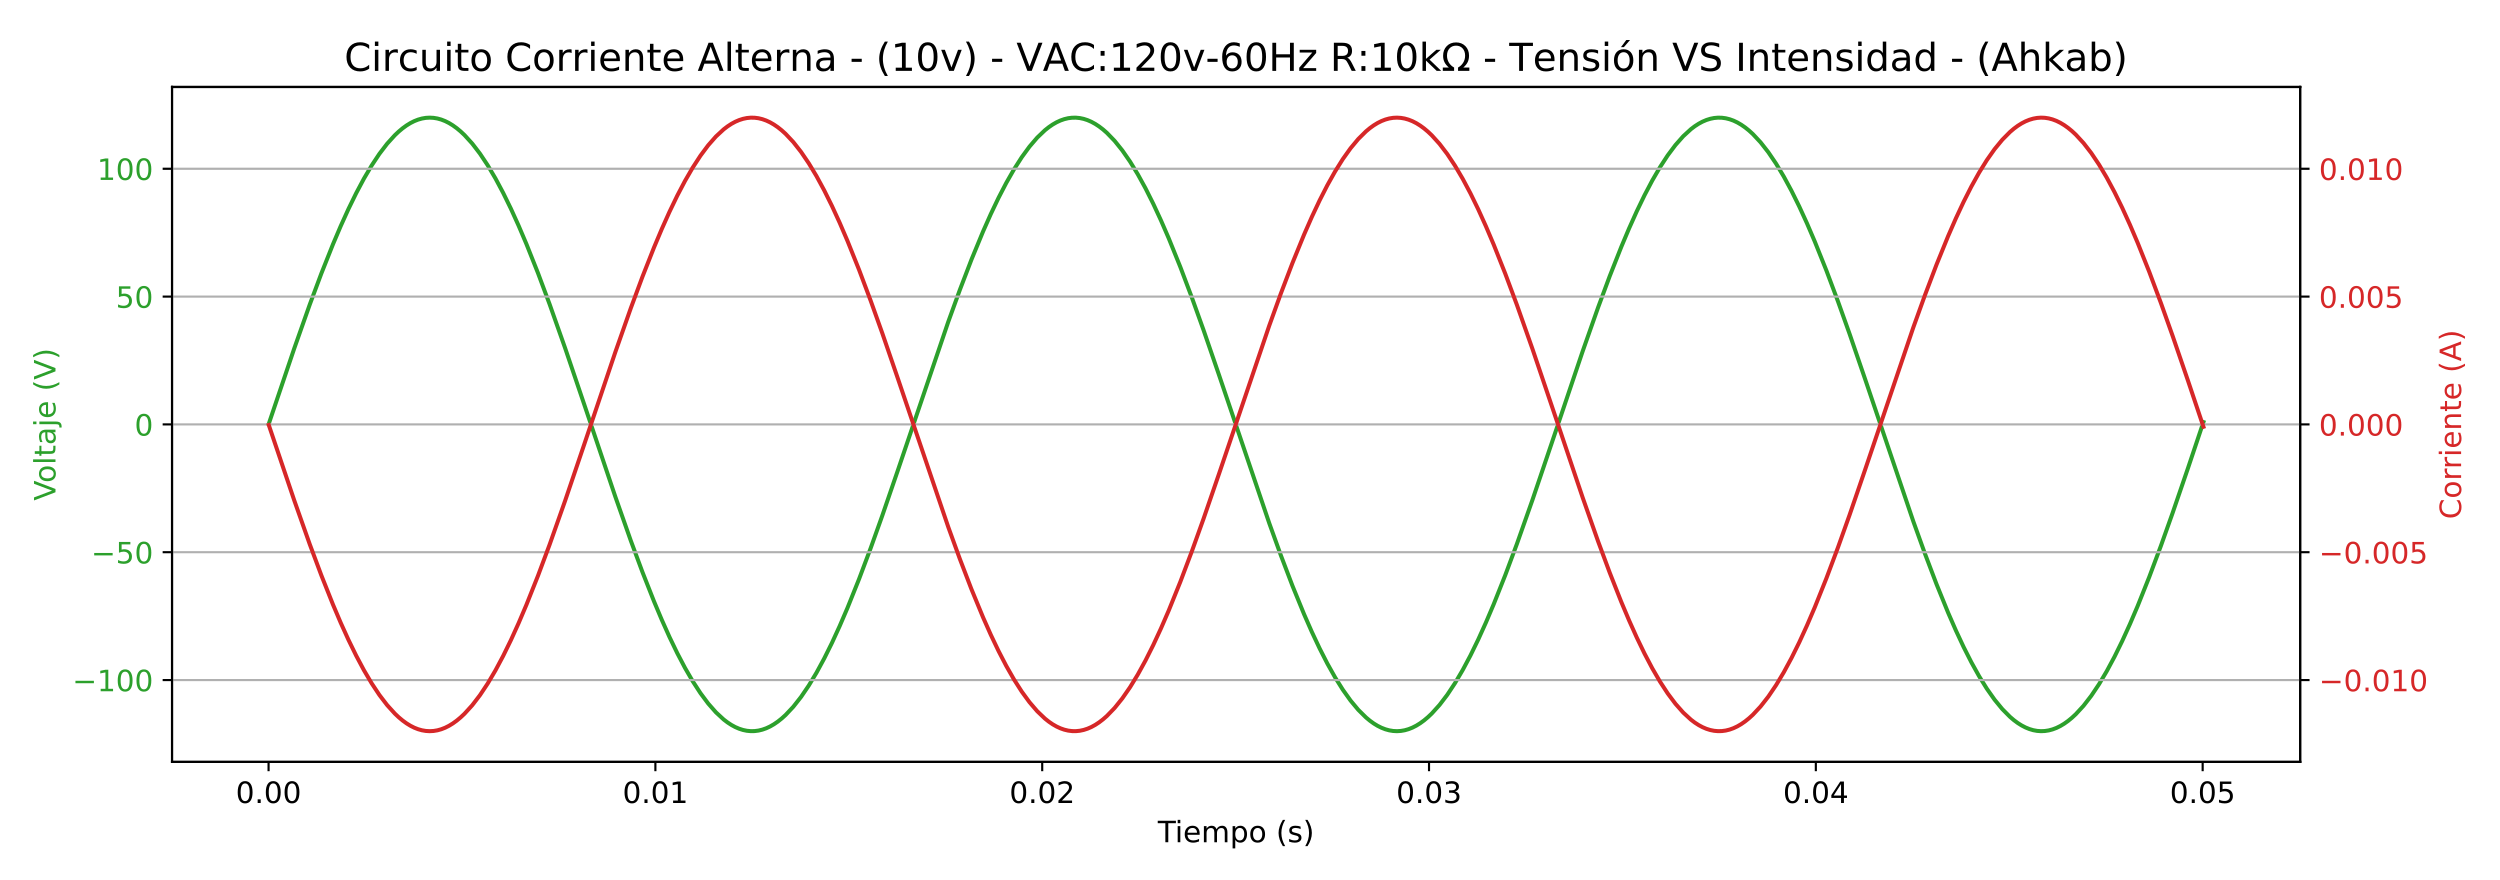 <?xml version="1.0" encoding="utf-8" standalone="no"?>
<!DOCTYPE svg PUBLIC "-//W3C//DTD SVG 1.1//EN"
  "http://www.w3.org/Graphics/SVG/1.1/DTD/svg11.dtd">
<!-- Created with matplotlib (https://matplotlib.org/) -->
<svg height="328.32pt" version="1.1" viewBox="0 0 933.12 328.32" width="933.12pt" xmlns="http://www.w3.org/2000/svg" xmlns:xlink="http://www.w3.org/1999/xlink">
 <defs>
  <style type="text/css">*{stroke-linecap:butt;stroke-linejoin:round;}</style>
 </defs>
 <g id="figure_1">
  <g id="patch_1">
   <path d="M 0 328.32 
L 933.12 328.32 
L 933.12 0 
L 0 0 
z
" style="fill:none;"/>
  </g>
  <g id="axes_1">
   <g id="patch_2">
    <path d="M 64.21 284.36 
L 858.535 284.36 
L 858.535 32.46 
L 64.21 32.46 
z
" style="fill:none;"/>
   </g>
   <g id="matplotlib.axis_1">
    <g id="xtick_1">
     <g id="line2d_1">
      <defs>
       <path d="M 0 0 
L 0 3.5 
" id="m07d06b7b00" style="stroke:#000000;stroke-width:0.8;"/>
      </defs>
      <g>
       <use style="stroke:#000000;stroke-width:0.8;" x="100.243" xlink:href="#m07d06b7b00" y="284.36"/>
      </g>
     </g>
     <g id="text_1">
      <!-- 0.00 -->
      <g transform="translate(87.997 299.718)scale(0.11 -0.11)">
       <defs>
        <path d="M 31.781 66.406 
Q 24.172 66.406 20.328 58.906 
Q 16.5 51.422 16.5 36.375 
Q 16.5 21.391 20.328 13.891 
Q 24.172 6.391 31.781 6.391 
Q 39.453 6.391 43.281 13.891 
Q 47.125 21.391 47.125 36.375 
Q 47.125 51.422 43.281 58.906 
Q 39.453 66.406 31.781 66.406 
z
M 31.781 74.219 
Q 44.047 74.219 50.516 64.516 
Q 56.984 54.828 56.984 36.375 
Q 56.984 17.969 50.516 8.266 
Q 44.047 -1.422 31.781 -1.422 
Q 19.531 -1.422 13.062 8.266 
Q 6.594 17.969 6.594 36.375 
Q 6.594 54.828 13.062 64.516 
Q 19.531 74.219 31.781 74.219 
z
" id="DejaVuSans-48"/>
        <path d="M 10.688 12.406 
L 21 12.406 
L 21 0 
L 10.688 0 
z
" id="DejaVuSans-46"/>
       </defs>
       <use xlink:href="#DejaVuSans-48"/>
       <use x="63.623" xlink:href="#DejaVuSans-46"/>
       <use x="95.41" xlink:href="#DejaVuSans-48"/>
       <use x="159.033" xlink:href="#DejaVuSans-48"/>
      </g>
     </g>
    </g>
    <g id="xtick_2">
     <g id="line2d_2">
      <g>
       <use style="stroke:#000000;stroke-width:0.8;" x="244.622" xlink:href="#m07d06b7b00" y="284.36"/>
      </g>
     </g>
     <g id="text_2">
      <!-- 0.01 -->
      <g transform="translate(232.376 299.718)scale(0.11 -0.11)">
       <defs>
        <path d="M 12.406 8.297 
L 28.516 8.297 
L 28.516 63.922 
L 10.984 60.406 
L 10.984 69.391 
L 28.422 72.906 
L 38.281 72.906 
L 38.281 8.297 
L 54.391 8.297 
L 54.391 0 
L 12.406 0 
z
" id="DejaVuSans-49"/>
       </defs>
       <use xlink:href="#DejaVuSans-48"/>
       <use x="63.623" xlink:href="#DejaVuSans-46"/>
       <use x="95.41" xlink:href="#DejaVuSans-48"/>
       <use x="159.033" xlink:href="#DejaVuSans-49"/>
      </g>
     </g>
    </g>
    <g id="xtick_3">
     <g id="line2d_3">
      <g>
       <use style="stroke:#000000;stroke-width:0.8;" x="389.001" xlink:href="#m07d06b7b00" y="284.36"/>
      </g>
     </g>
     <g id="text_3">
      <!-- 0.02 -->
      <g transform="translate(376.755 299.718)scale(0.11 -0.11)">
       <defs>
        <path d="M 19.188 8.297 
L 53.609 8.297 
L 53.609 0 
L 7.328 0 
L 7.328 8.297 
Q 12.938 14.109 22.625 23.891 
Q 32.328 33.688 34.812 36.531 
Q 39.547 41.844 41.422 45.531 
Q 43.312 49.219 43.312 52.781 
Q 43.312 58.594 39.234 62.25 
Q 35.156 65.922 28.609 65.922 
Q 23.969 65.922 18.812 64.312 
Q 13.672 62.703 7.812 59.422 
L 7.812 69.391 
Q 13.766 71.781 18.938 73 
Q 24.125 74.219 28.422 74.219 
Q 39.75 74.219 46.484 68.547 
Q 53.219 62.891 53.219 53.422 
Q 53.219 48.922 51.531 44.891 
Q 49.859 40.875 45.406 35.406 
Q 44.188 33.984 37.641 27.219 
Q 31.109 20.453 19.188 8.297 
z
" id="DejaVuSans-50"/>
       </defs>
       <use xlink:href="#DejaVuSans-48"/>
       <use x="63.623" xlink:href="#DejaVuSans-46"/>
       <use x="95.41" xlink:href="#DejaVuSans-48"/>
       <use x="159.033" xlink:href="#DejaVuSans-50"/>
      </g>
     </g>
    </g>
    <g id="xtick_4">
     <g id="line2d_4">
      <g>
       <use style="stroke:#000000;stroke-width:0.8;" x="533.38" xlink:href="#m07d06b7b00" y="284.36"/>
      </g>
     </g>
     <g id="text_4">
      <!-- 0.03 -->
      <g transform="translate(521.134 299.718)scale(0.11 -0.11)">
       <defs>
        <path d="M 40.578 39.312 
Q 47.656 37.797 51.625 33 
Q 55.609 28.219 55.609 21.188 
Q 55.609 10.406 48.188 4.484 
Q 40.766 -1.422 27.094 -1.422 
Q 22.516 -1.422 17.656 -0.516 
Q 12.797 0.391 7.625 2.203 
L 7.625 11.719 
Q 11.719 9.328 16.594 8.109 
Q 21.484 6.891 26.812 6.891 
Q 36.078 6.891 40.938 10.547 
Q 45.797 14.203 45.797 21.188 
Q 45.797 27.641 41.281 31.266 
Q 36.766 34.906 28.719 34.906 
L 20.219 34.906 
L 20.219 43.016 
L 29.109 43.016 
Q 36.375 43.016 40.234 45.922 
Q 44.094 48.828 44.094 54.297 
Q 44.094 59.906 40.109 62.906 
Q 36.141 65.922 28.719 65.922 
Q 24.656 65.922 20.016 65.031 
Q 15.375 64.156 9.812 62.312 
L 9.812 71.094 
Q 15.438 72.656 20.344 73.438 
Q 25.25 74.219 29.594 74.219 
Q 40.828 74.219 47.359 69.109 
Q 53.906 64.016 53.906 55.328 
Q 53.906 49.266 50.438 45.094 
Q 46.969 40.922 40.578 39.312 
z
" id="DejaVuSans-51"/>
       </defs>
       <use xlink:href="#DejaVuSans-48"/>
       <use x="63.623" xlink:href="#DejaVuSans-46"/>
       <use x="95.41" xlink:href="#DejaVuSans-48"/>
       <use x="159.033" xlink:href="#DejaVuSans-51"/>
      </g>
     </g>
    </g>
    <g id="xtick_5">
     <g id="line2d_5">
      <g>
       <use style="stroke:#000000;stroke-width:0.8;" x="677.759" xlink:href="#m07d06b7b00" y="284.36"/>
      </g>
     </g>
     <g id="text_5">
      <!-- 0.04 -->
      <g transform="translate(665.513 299.718)scale(0.11 -0.11)">
       <defs>
        <path d="M 37.797 64.312 
L 12.891 25.391 
L 37.797 25.391 
z
M 35.203 72.906 
L 47.609 72.906 
L 47.609 25.391 
L 58.016 25.391 
L 58.016 17.188 
L 47.609 17.188 
L 47.609 0 
L 37.797 0 
L 37.797 17.188 
L 4.891 17.188 
L 4.891 26.703 
z
" id="DejaVuSans-52"/>
       </defs>
       <use xlink:href="#DejaVuSans-48"/>
       <use x="63.623" xlink:href="#DejaVuSans-46"/>
       <use x="95.41" xlink:href="#DejaVuSans-48"/>
       <use x="159.033" xlink:href="#DejaVuSans-52"/>
      </g>
     </g>
    </g>
    <g id="xtick_6">
     <g id="line2d_6">
      <g>
       <use style="stroke:#000000;stroke-width:0.8;" x="822.138" xlink:href="#m07d06b7b00" y="284.36"/>
      </g>
     </g>
     <g id="text_6">
      <!-- 0.05 -->
      <g transform="translate(809.892 299.718)scale(0.11 -0.11)">
       <defs>
        <path d="M 10.797 72.906 
L 49.516 72.906 
L 49.516 64.594 
L 19.828 64.594 
L 19.828 46.734 
Q 21.969 47.469 24.109 47.828 
Q 26.266 48.188 28.422 48.188 
Q 40.625 48.188 47.75 41.5 
Q 54.891 34.812 54.891 23.391 
Q 54.891 11.625 47.562 5.094 
Q 40.234 -1.422 26.906 -1.422 
Q 22.312 -1.422 17.547 -0.641 
Q 12.797 0.141 7.719 1.703 
L 7.719 11.625 
Q 12.109 9.234 16.797 8.062 
Q 21.484 6.891 26.703 6.891 
Q 35.156 6.891 40.078 11.328 
Q 45.016 15.766 45.016 23.391 
Q 45.016 31 40.078 35.438 
Q 35.156 39.891 26.703 39.891 
Q 22.75 39.891 18.812 39.016 
Q 14.891 38.141 10.797 36.281 
z
" id="DejaVuSans-53"/>
       </defs>
       <use xlink:href="#DejaVuSans-48"/>
       <use x="63.623" xlink:href="#DejaVuSans-46"/>
       <use x="95.41" xlink:href="#DejaVuSans-48"/>
       <use x="159.033" xlink:href="#DejaVuSans-53"/>
      </g>
     </g>
    </g>
    <g id="text_7">
     <!-- Tiempo (s) -->
     <g transform="translate(432.154 314.364)scale(0.11 -0.11)">
      <defs>
       <path d="M -0.297 72.906 
L 61.375 72.906 
L 61.375 64.594 
L 35.5 64.594 
L 35.5 0 
L 25.594 0 
L 25.594 64.594 
L -0.297 64.594 
z
" id="DejaVuSans-84"/>
       <path d="M 9.422 54.688 
L 18.406 54.688 
L 18.406 0 
L 9.422 0 
z
M 9.422 75.984 
L 18.406 75.984 
L 18.406 64.594 
L 9.422 64.594 
z
" id="DejaVuSans-105"/>
       <path d="M 56.203 29.594 
L 56.203 25.203 
L 14.891 25.203 
Q 15.484 15.922 20.484 11.062 
Q 25.484 6.203 34.422 6.203 
Q 39.594 6.203 44.453 7.469 
Q 49.312 8.734 54.109 11.281 
L 54.109 2.781 
Q 49.266 0.734 44.188 -0.344 
Q 39.109 -1.422 33.891 -1.422 
Q 20.797 -1.422 13.156 6.188 
Q 5.516 13.812 5.516 26.812 
Q 5.516 40.234 12.766 48.109 
Q 20.016 56 32.328 56 
Q 43.359 56 49.781 48.891 
Q 56.203 41.797 56.203 29.594 
z
M 47.219 32.234 
Q 47.125 39.594 43.094 43.984 
Q 39.062 48.391 32.422 48.391 
Q 24.906 48.391 20.391 44.141 
Q 15.875 39.891 15.188 32.172 
z
" id="DejaVuSans-101"/>
       <path d="M 52 44.188 
Q 55.375 50.25 60.062 53.125 
Q 64.75 56 71.094 56 
Q 79.641 56 84.281 50.016 
Q 88.922 44.047 88.922 33.016 
L 88.922 0 
L 79.891 0 
L 79.891 32.719 
Q 79.891 40.578 77.094 44.375 
Q 74.312 48.188 68.609 48.188 
Q 61.625 48.188 57.562 43.547 
Q 53.516 38.922 53.516 30.906 
L 53.516 0 
L 44.484 0 
L 44.484 32.719 
Q 44.484 40.625 41.703 44.406 
Q 38.922 48.188 33.109 48.188 
Q 26.219 48.188 22.156 43.531 
Q 18.109 38.875 18.109 30.906 
L 18.109 0 
L 9.078 0 
L 9.078 54.688 
L 18.109 54.688 
L 18.109 46.188 
Q 21.188 51.219 25.484 53.609 
Q 29.781 56 35.688 56 
Q 41.656 56 45.828 52.969 
Q 50 49.953 52 44.188 
z
" id="DejaVuSans-109"/>
       <path d="M 18.109 8.203 
L 18.109 -20.797 
L 9.078 -20.797 
L 9.078 54.688 
L 18.109 54.688 
L 18.109 46.391 
Q 20.953 51.266 25.266 53.625 
Q 29.594 56 35.594 56 
Q 45.562 56 51.781 48.094 
Q 58.016 40.188 58.016 27.297 
Q 58.016 14.406 51.781 6.484 
Q 45.562 -1.422 35.594 -1.422 
Q 29.594 -1.422 25.266 0.953 
Q 20.953 3.328 18.109 8.203 
z
M 48.688 27.297 
Q 48.688 37.203 44.609 42.844 
Q 40.531 48.484 33.406 48.484 
Q 26.266 48.484 22.188 42.844 
Q 18.109 37.203 18.109 27.297 
Q 18.109 17.391 22.188 11.75 
Q 26.266 6.109 33.406 6.109 
Q 40.531 6.109 44.609 11.75 
Q 48.688 17.391 48.688 27.297 
z
" id="DejaVuSans-112"/>
       <path d="M 30.609 48.391 
Q 23.391 48.391 19.188 42.75 
Q 14.984 37.109 14.984 27.297 
Q 14.984 17.484 19.156 11.844 
Q 23.344 6.203 30.609 6.203 
Q 37.797 6.203 41.984 11.859 
Q 46.188 17.531 46.188 27.297 
Q 46.188 37.016 41.984 42.703 
Q 37.797 48.391 30.609 48.391 
z
M 30.609 56 
Q 42.328 56 49.016 48.375 
Q 55.719 40.766 55.719 27.297 
Q 55.719 13.875 49.016 6.219 
Q 42.328 -1.422 30.609 -1.422 
Q 18.844 -1.422 12.172 6.219 
Q 5.516 13.875 5.516 27.297 
Q 5.516 40.766 12.172 48.375 
Q 18.844 56 30.609 56 
z
" id="DejaVuSans-111"/>
       <path id="DejaVuSans-32"/>
       <path d="M 31 75.875 
Q 24.469 64.656 21.281 53.656 
Q 18.109 42.672 18.109 31.391 
Q 18.109 20.125 21.312 9.062 
Q 24.516 -2 31 -13.188 
L 23.188 -13.188 
Q 15.875 -1.703 12.234 9.375 
Q 8.594 20.453 8.594 31.391 
Q 8.594 42.281 12.203 53.312 
Q 15.828 64.359 23.188 75.875 
z
" id="DejaVuSans-40"/>
       <path d="M 44.281 53.078 
L 44.281 44.578 
Q 40.484 46.531 36.375 47.5 
Q 32.281 48.484 27.875 48.484 
Q 21.188 48.484 17.844 46.438 
Q 14.5 44.391 14.5 40.281 
Q 14.5 37.156 16.891 35.375 
Q 19.281 33.594 26.516 31.984 
L 29.594 31.297 
Q 39.156 29.25 43.188 25.516 
Q 47.219 21.781 47.219 15.094 
Q 47.219 7.469 41.188 3.016 
Q 35.156 -1.422 24.609 -1.422 
Q 20.219 -1.422 15.453 -0.562 
Q 10.688 0.297 5.422 2 
L 5.422 11.281 
Q 10.406 8.688 15.234 7.391 
Q 20.062 6.109 24.812 6.109 
Q 31.156 6.109 34.562 8.281 
Q 37.984 10.453 37.984 14.406 
Q 37.984 18.062 35.516 20.016 
Q 33.062 21.969 24.703 23.781 
L 21.578 24.516 
Q 13.234 26.266 9.516 29.906 
Q 5.812 33.547 5.812 39.891 
Q 5.812 47.609 11.281 51.797 
Q 16.75 56 26.812 56 
Q 31.781 56 36.172 55.266 
Q 40.578 54.547 44.281 53.078 
z
" id="DejaVuSans-115"/>
       <path d="M 8.016 75.875 
L 15.828 75.875 
Q 23.141 64.359 26.781 53.312 
Q 30.422 42.281 30.422 31.391 
Q 30.422 20.453 26.781 9.375 
Q 23.141 -1.703 15.828 -13.188 
L 8.016 -13.188 
Q 14.5 -2 17.703 9.062 
Q 20.906 20.125 20.906 31.391 
Q 20.906 42.672 17.703 53.656 
Q 14.5 64.656 8.016 75.875 
z
" id="DejaVuSans-41"/>
      </defs>
      <use xlink:href="#DejaVuSans-84"/>
      <use x="57.959" xlink:href="#DejaVuSans-105"/>
      <use x="85.742" xlink:href="#DejaVuSans-101"/>
      <use x="147.266" xlink:href="#DejaVuSans-109"/>
      <use x="244.678" xlink:href="#DejaVuSans-112"/>
      <use x="308.154" xlink:href="#DejaVuSans-111"/>
      <use x="369.336" xlink:href="#DejaVuSans-32"/>
      <use x="401.123" xlink:href="#DejaVuSans-40"/>
      <use x="440.137" xlink:href="#DejaVuSans-115"/>
      <use x="492.236" xlink:href="#DejaVuSans-41"/>
     </g>
    </g>
   </g>
   <g id="matplotlib.axis_2">
    <g id="ytick_1">
     <g id="line2d_7">
      <defs>
       <path d="M 0 0 
L -3.5 0 
" id="m9113d542cd" style="stroke:#000000;stroke-width:0.8;"/>
      </defs>
      <g>
       <use style="stroke:#000000;stroke-width:0.8;" x="64.21" xlink:href="#m9113d542cd" y="253.827"/>
      </g>
     </g>
     <g id="text_8">
      <!-- −100 -->
      <g style="fill:#2ca02c;" transform="translate(26.996 258.006)scale(0.11 -0.11)">
       <defs>
        <path d="M 10.594 35.5 
L 73.188 35.5 
L 73.188 27.203 
L 10.594 27.203 
z
" id="DejaVuSans-8722"/>
       </defs>
       <use xlink:href="#DejaVuSans-8722"/>
       <use x="83.789" xlink:href="#DejaVuSans-49"/>
       <use x="147.412" xlink:href="#DejaVuSans-48"/>
       <use x="211.035" xlink:href="#DejaVuSans-48"/>
      </g>
     </g>
    </g>
    <g id="ytick_2">
     <g id="line2d_8">
      <g>
       <use style="stroke:#000000;stroke-width:0.8;" x="64.21" xlink:href="#m9113d542cd" y="206.118"/>
      </g>
     </g>
     <g id="text_9">
      <!-- −50 -->
      <g style="fill:#2ca02c;" transform="translate(33.995 210.298)scale(0.11 -0.11)">
       <use xlink:href="#DejaVuSans-8722"/>
       <use x="83.789" xlink:href="#DejaVuSans-53"/>
       <use x="147.412" xlink:href="#DejaVuSans-48"/>
      </g>
     </g>
    </g>
    <g id="ytick_3">
     <g id="line2d_9">
      <g>
       <use style="stroke:#000000;stroke-width:0.8;" x="64.21" xlink:href="#m9113d542cd" y="158.41"/>
      </g>
     </g>
     <g id="text_10">
      <!-- 0 -->
      <g style="fill:#2ca02c;" transform="translate(50.211 162.589)scale(0.11 -0.11)">
       <use xlink:href="#DejaVuSans-48"/>
      </g>
     </g>
    </g>
    <g id="ytick_4">
     <g id="line2d_10">
      <g>
       <use style="stroke:#000000;stroke-width:0.8;" x="64.21" xlink:href="#m9113d542cd" y="110.702"/>
      </g>
     </g>
     <g id="text_11">
      <!-- 50 -->
      <g style="fill:#2ca02c;" transform="translate(43.212 114.881)scale(0.11 -0.11)">
       <use xlink:href="#DejaVuSans-53"/>
       <use x="63.623" xlink:href="#DejaVuSans-48"/>
      </g>
     </g>
    </g>
    <g id="ytick_5">
     <g id="line2d_11">
      <g>
       <use style="stroke:#000000;stroke-width:0.8;" x="64.21" xlink:href="#m9113d542cd" y="62.993"/>
      </g>
     </g>
     <g id="text_12">
      <!-- 100 -->
      <g style="fill:#2ca02c;" transform="translate(36.214 67.172)scale(0.11 -0.11)">
       <use xlink:href="#DejaVuSans-49"/>
       <use x="63.623" xlink:href="#DejaVuSans-48"/>
       <use x="127.246" xlink:href="#DejaVuSans-48"/>
      </g>
     </g>
    </g>
    <g id="text_13">
     <!-- Voltaje (V) -->
     <g style="fill:#2ca02c;" transform="translate(20.708 186.88)rotate(-90)scale(0.11 -0.11)">
      <defs>
       <path d="M 28.609 0 
L 0.781 72.906 
L 11.078 72.906 
L 34.188 11.531 
L 57.328 72.906 
L 67.578 72.906 
L 39.797 0 
z
" id="DejaVuSans-86"/>
       <path d="M 9.422 75.984 
L 18.406 75.984 
L 18.406 0 
L 9.422 0 
z
" id="DejaVuSans-108"/>
       <path d="M 18.312 70.219 
L 18.312 54.688 
L 36.812 54.688 
L 36.812 47.703 
L 18.312 47.703 
L 18.312 18.016 
Q 18.312 11.328 20.141 9.422 
Q 21.969 7.516 27.594 7.516 
L 36.812 7.516 
L 36.812 0 
L 27.594 0 
Q 17.188 0 13.234 3.875 
Q 9.281 7.766 9.281 18.016 
L 9.281 47.703 
L 2.688 47.703 
L 2.688 54.688 
L 9.281 54.688 
L 9.281 70.219 
z
" id="DejaVuSans-116"/>
       <path d="M 34.281 27.484 
Q 23.391 27.484 19.188 25 
Q 14.984 22.516 14.984 16.5 
Q 14.984 11.719 18.141 8.906 
Q 21.297 6.109 26.703 6.109 
Q 34.188 6.109 38.703 11.406 
Q 43.219 16.703 43.219 25.484 
L 43.219 27.484 
z
M 52.203 31.203 
L 52.203 0 
L 43.219 0 
L 43.219 8.297 
Q 40.141 3.328 35.547 0.953 
Q 30.953 -1.422 24.312 -1.422 
Q 15.922 -1.422 10.953 3.297 
Q 6 8.016 6 15.922 
Q 6 25.141 12.172 29.828 
Q 18.359 34.516 30.609 34.516 
L 43.219 34.516 
L 43.219 35.406 
Q 43.219 41.609 39.141 45 
Q 35.062 48.391 27.688 48.391 
Q 23 48.391 18.547 47.266 
Q 14.109 46.141 10.016 43.891 
L 10.016 52.203 
Q 14.938 54.109 19.578 55.047 
Q 24.219 56 28.609 56 
Q 40.484 56 46.344 49.844 
Q 52.203 43.703 52.203 31.203 
z
" id="DejaVuSans-97"/>
       <path d="M 9.422 54.688 
L 18.406 54.688 
L 18.406 -0.984 
Q 18.406 -11.422 14.422 -16.109 
Q 10.453 -20.797 1.609 -20.797 
L -1.812 -20.797 
L -1.812 -13.188 
L 0.594 -13.188 
Q 5.719 -13.188 7.562 -10.812 
Q 9.422 -8.453 9.422 -0.984 
z
M 9.422 75.984 
L 18.406 75.984 
L 18.406 64.594 
L 9.422 64.594 
z
" id="DejaVuSans-106"/>
      </defs>
      <use xlink:href="#DejaVuSans-86"/>
      <use x="60.658" xlink:href="#DejaVuSans-111"/>
      <use x="121.84" xlink:href="#DejaVuSans-108"/>
      <use x="149.623" xlink:href="#DejaVuSans-116"/>
      <use x="188.832" xlink:href="#DejaVuSans-97"/>
      <use x="250.111" xlink:href="#DejaVuSans-106"/>
      <use x="277.895" xlink:href="#DejaVuSans-101"/>
      <use x="339.418" xlink:href="#DejaVuSans-32"/>
      <use x="371.205" xlink:href="#DejaVuSans-40"/>
      <use x="410.219" xlink:href="#DejaVuSans-86"/>
      <use x="478.627" xlink:href="#DejaVuSans-41"/>
     </g>
    </g>
   </g>
   <g id="line2d_12">
    <path clip-path="url(#pda39d3bf16)" d="M 100.316 158.194 
L 109.845 130.004 
L 115.62 113.663 
L 119.951 102.055 
L 124.283 91.166 
L 127.17 84.376 
L 130.058 78.007 
L 132.946 72.095 
L 135.833 66.673 
L 138.721 61.773 
L 141.608 57.421 
L 144.496 53.644 
L 147.383 50.461 
L 148.827 49.099 
L 150.271 47.892 
L 151.715 46.843 
L 153.159 45.951 
L 154.602 45.22 
L 156.046 44.65 
L 157.49 44.241 
L 158.934 43.994 
L 160.378 43.91 
L 161.821 43.989 
L 163.265 44.23 
L 164.709 44.633 
L 166.153 45.199 
L 167.596 45.925 
L 169.04 46.811 
L 170.484 47.855 
L 171.928 49.057 
L 173.372 50.414 
L 176.259 53.586 
L 179.147 57.354 
L 182.034 61.696 
L 184.922 66.588 
L 187.81 72.001 
L 190.697 77.906 
L 193.585 84.268 
L 196.472 91.051 
L 200.804 101.931 
L 205.135 113.532 
L 210.91 129.866 
L 218.129 151.149 
L 229.679 185.42 
L 235.455 201.829 
L 239.786 213.508 
L 244.117 224.484 
L 247.005 231.34 
L 249.892 237.782 
L 252.78 243.773 
L 255.668 249.279 
L 258.555 254.268 
L 261.443 258.713 
L 264.33 262.588 
L 267.218 265.871 
L 270.105 268.543 
L 271.549 269.645 
L 272.993 270.589 
L 274.437 271.374 
L 275.881 271.998 
L 277.324 272.461 
L 278.768 272.762 
L 280.212 272.9 
L 281.656 272.876 
L 283.1 272.689 
L 284.543 272.339 
L 285.987 271.828 
L 287.431 271.155 
L 288.875 270.322 
L 290.319 269.331 
L 291.762 268.181 
L 293.206 266.876 
L 296.094 263.805 
L 298.981 260.134 
L 301.869 255.886 
L 304.756 251.084 
L 307.644 245.756 
L 310.532 239.931 
L 313.419 233.643 
L 316.307 226.927 
L 320.638 216.137 
L 324.969 204.608 
L 329.301 192.489 
L 335.076 175.681 
L 353.935 120.117 
L 358.266 108.184 
L 362.597 96.892 
L 366.929 86.387 
L 369.816 79.886 
L 372.704 73.832 
L 375.592 68.259 
L 378.479 63.198 
L 381.367 58.677 
L 384.254 54.724 
L 387.142 51.36 
L 390.029 48.603 
L 391.473 47.459 
L 392.917 46.471 
L 394.361 45.643 
L 395.805 44.975 
L 397.248 44.469 
L 398.692 44.124 
L 400.136 43.941 
L 401.58 43.922 
L 403.024 44.065 
L 404.467 44.37 
L 405.911 44.838 
L 407.355 45.467 
L 408.799 46.256 
L 410.242 47.205 
L 411.686 48.312 
L 413.13 49.575 
L 416.018 52.563 
L 418.905 56.153 
L 421.793 60.324 
L 424.68 65.053 
L 427.568 70.311 
L 430.456 76.071 
L 433.343 82.298 
L 436.231 88.958 
L 440.562 99.675 
L 444.893 111.143 
L 449.225 123.214 
L 455 139.982 
L 473.769 195.344 
L 478.101 207.339 
L 482.432 218.71 
L 486.763 229.309 
L 489.651 235.88 
L 492.538 242.011 
L 495.426 247.667 
L 498.314 252.816 
L 501.201 257.428 
L 504.089 261.478 
L 506.976 264.942 
L 509.864 267.8 
L 511.308 268.997 
L 512.751 270.037 
L 514.195 270.919 
L 515.639 271.64 
L 517.083 272.201 
L 518.527 272.599 
L 519.97 272.836 
L 521.414 272.91 
L 522.858 272.821 
L 524.302 272.57 
L 525.746 272.156 
L 527.189 271.581 
L 528.633 270.845 
L 530.077 269.949 
L 531.521 268.895 
L 532.965 267.684 
L 534.408 266.317 
L 537.296 263.126 
L 540.183 259.34 
L 543.071 254.98 
L 545.959 250.072 
L 548.846 244.643 
L 551.734 238.724 
L 554.621 232.348 
L 557.509 225.553 
L 561.84 214.657 
L 566.172 203.042 
L 571.947 186.695 
L 579.166 165.404 
L 590.716 131.14 
L 596.491 114.744 
L 600.823 103.077 
L 605.154 92.118 
L 608.042 85.274 
L 610.929 78.845 
L 613.817 72.869 
L 616.704 67.379 
L 619.592 62.406 
L 622.479 57.978 
L 625.367 54.122 
L 628.255 50.857 
L 631.142 48.204 
L 632.586 47.112 
L 634.03 46.178 
L 635.474 45.403 
L 636.917 44.788 
L 638.361 44.336 
L 639.805 44.045 
L 641.249 43.917 
L 642.692 43.951 
L 644.136 44.148 
L 645.58 44.508 
L 647.024 45.029 
L 648.468 45.712 
L 649.911 46.555 
L 651.355 47.556 
L 652.799 48.715 
L 654.243 50.03 
L 657.13 53.12 
L 660.018 56.809 
L 662.906 61.074 
L 665.793 65.893 
L 668.681 71.237 
L 671.568 77.077 
L 674.456 83.379 
L 677.343 90.107 
L 681.675 100.915 
L 686.006 112.457 
L 690.338 124.586 
L 696.113 141.403 
L 714.145 194.62 
L 718.477 206.648 
L 722.808 218.059 
L 727.139 228.708 
L 730.027 235.316 
L 732.914 241.487 
L 735.802 247.187 
L 738.69 252.381 
L 741.577 257.042 
L 744.465 261.143 
L 747.352 264.659 
L 750.24 267.572 
L 751.684 268.797 
L 753.127 269.865 
L 754.571 270.774 
L 756.015 271.524 
L 757.459 272.113 
L 758.903 272.541 
L 760.346 272.806 
L 761.79 272.909 
L 763.234 272.849 
L 764.678 272.626 
L 766.122 272.241 
L 767.565 271.695 
L 769.009 270.987 
L 770.453 270.119 
L 771.897 269.093 
L 773.34 267.909 
L 774.784 266.57 
L 777.672 263.433 
L 780.559 259.698 
L 783.447 255.389 
L 786.335 250.528 
L 789.222 245.144 
L 792.11 239.266 
L 794.997 232.93 
L 797.885 226.17 
L 802.216 215.321 
L 806.548 203.744 
L 810.879 191.588 
L 816.654 174.749 
L 822.429 157.539 
L 822.429 157.539 
" style="fill:none;stroke:#2ca02c;stroke-linecap:square;stroke-width:1.5;"/>
   </g>
   <g id="patch_3">
    <path d="M 64.21 284.36 
L 64.21 32.46 
" style="fill:none;stroke:#000000;stroke-linecap:square;stroke-linejoin:miter;stroke-width:0.8;"/>
   </g>
   <g id="patch_4">
    <path d="M 858.535 284.36 
L 858.535 32.46 
" style="fill:none;stroke:#000000;stroke-linecap:square;stroke-linejoin:miter;stroke-width:0.8;"/>
   </g>
   <g id="patch_5">
    <path d="M 64.21 284.36 
L 858.535 284.36 
" style="fill:none;stroke:#000000;stroke-linecap:square;stroke-linejoin:miter;stroke-width:0.8;"/>
   </g>
   <g id="patch_6">
    <path d="M 64.21 32.46 
L 858.535 32.46 
" style="fill:none;stroke:#000000;stroke-linecap:square;stroke-linejoin:miter;stroke-width:0.8;"/>
   </g>
   <g id="text_14">
    <!-- Circuito Corriente Alterna - ($\mathrm{10v}$) - VAC:$\mathrm{120v}$-$\mathrm{60Hz}$ R:$\mathrm{10k\Omega}$ - Tensión VS Intensidad - (Ahkab) -->
    <g transform="translate(128.517 26.46)scale(0.144 -0.144)">
     <defs>
      <path d="M 64.406 67.281 
L 64.406 56.891 
Q 59.422 61.531 53.781 63.812 
Q 48.141 66.109 41.797 66.109 
Q 29.297 66.109 22.656 58.469 
Q 16.016 50.828 16.016 36.375 
Q 16.016 21.969 22.656 14.328 
Q 29.297 6.688 41.797 6.688 
Q 48.141 6.688 53.781 8.984 
Q 59.422 11.281 64.406 15.922 
L 64.406 5.609 
Q 59.234 2.094 53.438 0.328 
Q 47.656 -1.422 41.219 -1.422 
Q 24.656 -1.422 15.125 8.703 
Q 5.609 18.844 5.609 36.375 
Q 5.609 53.953 15.125 64.078 
Q 24.656 74.219 41.219 74.219 
Q 47.75 74.219 53.531 72.484 
Q 59.328 70.75 64.406 67.281 
z
" id="DejaVuSans-67"/>
      <path d="M 41.109 46.297 
Q 39.594 47.172 37.812 47.578 
Q 36.031 48 33.891 48 
Q 26.266 48 22.188 43.047 
Q 18.109 38.094 18.109 28.812 
L 18.109 0 
L 9.078 0 
L 9.078 54.688 
L 18.109 54.688 
L 18.109 46.188 
Q 20.953 51.172 25.484 53.578 
Q 30.031 56 36.531 56 
Q 37.453 56 38.578 55.875 
Q 39.703 55.766 41.062 55.516 
z
" id="DejaVuSans-114"/>
      <path d="M 48.781 52.594 
L 48.781 44.188 
Q 44.969 46.297 41.141 47.344 
Q 37.312 48.391 33.406 48.391 
Q 24.656 48.391 19.812 42.844 
Q 14.984 37.312 14.984 27.297 
Q 14.984 17.281 19.812 11.734 
Q 24.656 6.203 33.406 6.203 
Q 37.312 6.203 41.141 7.25 
Q 44.969 8.297 48.781 10.406 
L 48.781 2.094 
Q 45.016 0.344 40.984 -0.531 
Q 36.969 -1.422 32.422 -1.422 
Q 20.062 -1.422 12.781 6.344 
Q 5.516 14.109 5.516 27.297 
Q 5.516 40.672 12.859 48.328 
Q 20.219 56 33.016 56 
Q 37.156 56 41.109 55.141 
Q 45.062 54.297 48.781 52.594 
z
" id="DejaVuSans-99"/>
      <path d="M 8.5 21.578 
L 8.5 54.688 
L 17.484 54.688 
L 17.484 21.922 
Q 17.484 14.156 20.5 10.266 
Q 23.531 6.391 29.594 6.391 
Q 36.859 6.391 41.078 11.031 
Q 45.312 15.672 45.312 23.688 
L 45.312 54.688 
L 54.297 54.688 
L 54.297 0 
L 45.312 0 
L 45.312 8.406 
Q 42.047 3.422 37.719 1 
Q 33.406 -1.422 27.688 -1.422 
Q 18.266 -1.422 13.375 4.438 
Q 8.5 10.297 8.5 21.578 
z
M 31.109 56 
z
" id="DejaVuSans-117"/>
      <path d="M 54.891 33.016 
L 54.891 0 
L 45.906 0 
L 45.906 32.719 
Q 45.906 40.484 42.875 44.328 
Q 39.844 48.188 33.797 48.188 
Q 26.516 48.188 22.312 43.547 
Q 18.109 38.922 18.109 30.906 
L 18.109 0 
L 9.078 0 
L 9.078 54.688 
L 18.109 54.688 
L 18.109 46.188 
Q 21.344 51.125 25.703 53.562 
Q 30.078 56 35.797 56 
Q 45.219 56 50.047 50.172 
Q 54.891 44.344 54.891 33.016 
z
" id="DejaVuSans-110"/>
      <path d="M 34.188 63.188 
L 20.797 26.906 
L 47.609 26.906 
z
M 28.609 72.906 
L 39.797 72.906 
L 67.578 0 
L 57.328 0 
L 50.688 18.703 
L 17.828 18.703 
L 11.188 0 
L 0.781 0 
z
" id="DejaVuSans-65"/>
      <path d="M 4.891 31.391 
L 31.203 31.391 
L 31.203 23.391 
L 4.891 23.391 
z
" id="DejaVuSans-45"/>
      <path d="M 2.984 54.688 
L 12.5 54.688 
L 29.594 8.797 
L 46.688 54.688 
L 56.203 54.688 
L 35.688 0 
L 23.484 0 
z
" id="DejaVuSans-118"/>
      <path d="M 11.719 12.406 
L 22.016 12.406 
L 22.016 0 
L 11.719 0 
z
M 11.719 51.703 
L 22.016 51.703 
L 22.016 39.312 
L 11.719 39.312 
z
" id="DejaVuSans-58"/>
      <path d="M 33.016 40.375 
Q 26.375 40.375 22.484 35.828 
Q 18.609 31.297 18.609 23.391 
Q 18.609 15.531 22.484 10.953 
Q 26.375 6.391 33.016 6.391 
Q 39.656 6.391 43.531 10.953 
Q 47.406 15.531 47.406 23.391 
Q 47.406 31.297 43.531 35.828 
Q 39.656 40.375 33.016 40.375 
z
M 52.594 71.297 
L 52.594 62.312 
Q 48.875 64.062 45.094 64.984 
Q 41.312 65.922 37.594 65.922 
Q 27.828 65.922 22.672 59.328 
Q 17.531 52.734 16.797 39.406 
Q 19.672 43.656 24.016 45.922 
Q 28.375 48.188 33.594 48.188 
Q 44.578 48.188 50.953 41.516 
Q 57.328 34.859 57.328 23.391 
Q 57.328 12.156 50.688 5.359 
Q 44.047 -1.422 33.016 -1.422 
Q 20.359 -1.422 13.672 8.266 
Q 6.984 17.969 6.984 36.375 
Q 6.984 53.656 15.188 63.938 
Q 23.391 74.219 37.203 74.219 
Q 40.922 74.219 44.703 73.484 
Q 48.484 72.75 52.594 71.297 
z
" id="DejaVuSans-54"/>
      <path d="M 9.812 72.906 
L 19.672 72.906 
L 19.672 43.016 
L 55.516 43.016 
L 55.516 72.906 
L 65.375 72.906 
L 65.375 0 
L 55.516 0 
L 55.516 34.719 
L 19.672 34.719 
L 19.672 0 
L 9.812 0 
z
" id="DejaVuSans-72"/>
      <path d="M 5.516 54.688 
L 48.188 54.688 
L 48.188 46.484 
L 14.406 7.172 
L 48.188 7.172 
L 48.188 0 
L 4.297 0 
L 4.297 8.203 
L 38.094 47.516 
L 5.516 47.516 
z
" id="DejaVuSans-122"/>
      <path d="M 44.391 34.188 
Q 47.562 33.109 50.562 29.594 
Q 53.562 26.078 56.594 19.922 
L 66.609 0 
L 56 0 
L 46.688 18.703 
Q 43.062 26.031 39.672 28.422 
Q 36.281 30.812 30.422 30.812 
L 19.672 30.812 
L 19.672 0 
L 9.812 0 
L 9.812 72.906 
L 32.078 72.906 
Q 44.578 72.906 50.734 67.672 
Q 56.891 62.453 56.891 51.906 
Q 56.891 45.016 53.688 40.469 
Q 50.484 35.938 44.391 34.188 
z
M 19.672 64.797 
L 19.672 38.922 
L 32.078 38.922 
Q 39.203 38.922 42.844 42.219 
Q 46.484 45.516 46.484 51.906 
Q 46.484 58.297 42.844 61.547 
Q 39.203 64.797 32.078 64.797 
z
" id="DejaVuSans-82"/>
      <path d="M 9.078 75.984 
L 18.109 75.984 
L 18.109 31.109 
L 44.922 54.688 
L 56.391 54.688 
L 27.391 29.109 
L 57.625 0 
L 45.906 0 
L 18.109 26.703 
L 18.109 0 
L 9.078 0 
z
" id="DejaVuSans-107"/>
      <path d="M 72.609 8.688 
L 72.609 0 
L 43.312 0 
L 43.312 8.688 
Q 51.953 13.422 56.781 21.531 
Q 61.625 29.641 61.625 39.5 
Q 61.625 51.219 55.172 58.297 
Q 48.734 65.375 38.188 65.375 
Q 27.641 65.375 21.172 58.266 
Q 14.703 51.172 14.703 39.5 
Q 14.703 29.641 19.531 21.531 
Q 24.422 13.422 33.109 8.688 
L 33.109 0 
L 3.812 0 
L 3.812 8.688 
L 19.391 8.688 
Q 11.672 15.484 8.109 22.75 
Q 4.594 30.031 4.594 39.016 
Q 4.594 54.547 13.969 64.156 
Q 23.297 73.781 38.188 73.781 
Q 52.984 73.781 62.406 64.156 
Q 71.781 54.594 71.781 39.5 
Q 71.781 30.031 68.312 22.797 
Q 64.844 15.578 56.984 8.688 
z
" id="DejaVuSans-937"/>
      <path d="M 30.609 48.391 
Q 23.391 48.391 19.188 42.75 
Q 14.984 37.109 14.984 27.297 
Q 14.984 17.484 19.156 11.844 
Q 23.344 6.203 30.609 6.203 
Q 37.797 6.203 41.984 11.859 
Q 46.188 17.531 46.188 27.297 
Q 46.188 37.016 41.984 42.703 
Q 37.797 48.391 30.609 48.391 
z
M 30.609 56 
Q 42.328 56 49.016 48.375 
Q 55.719 40.766 55.719 27.297 
Q 55.719 13.875 49.016 6.219 
Q 42.328 -1.422 30.609 -1.422 
Q 18.844 -1.422 12.172 6.219 
Q 5.516 13.875 5.516 27.297 
Q 5.516 40.766 12.172 48.375 
Q 18.844 56 30.609 56 
z
M 37.406 79.984 
L 47.125 79.984 
L 31.203 61.625 
L 23.734 61.625 
z
" id="DejaVuSans-243"/>
      <path d="M 53.516 70.516 
L 53.516 60.891 
Q 47.906 63.578 42.922 64.891 
Q 37.938 66.219 33.297 66.219 
Q 25.25 66.219 20.875 63.094 
Q 16.5 59.969 16.5 54.203 
Q 16.5 49.359 19.406 46.891 
Q 22.312 44.438 30.422 42.922 
L 36.375 41.703 
Q 47.406 39.594 52.656 34.297 
Q 57.906 29 57.906 20.125 
Q 57.906 9.516 50.797 4.047 
Q 43.703 -1.422 29.984 -1.422 
Q 24.812 -1.422 18.969 -0.25 
Q 13.141 0.922 6.891 3.219 
L 6.891 13.375 
Q 12.891 10.016 18.656 8.297 
Q 24.422 6.594 29.984 6.594 
Q 38.422 6.594 43.016 9.906 
Q 47.609 13.234 47.609 19.391 
Q 47.609 24.75 44.312 27.781 
Q 41.016 30.812 33.5 32.328 
L 27.484 33.5 
Q 16.453 35.688 11.516 40.375 
Q 6.594 45.062 6.594 53.422 
Q 6.594 63.094 13.406 68.656 
Q 20.219 74.219 32.172 74.219 
Q 37.312 74.219 42.625 73.281 
Q 47.953 72.359 53.516 70.516 
z
" id="DejaVuSans-83"/>
      <path d="M 9.812 72.906 
L 19.672 72.906 
L 19.672 0 
L 9.812 0 
z
" id="DejaVuSans-73"/>
      <path d="M 45.406 46.391 
L 45.406 75.984 
L 54.391 75.984 
L 54.391 0 
L 45.406 0 
L 45.406 8.203 
Q 42.578 3.328 38.25 0.953 
Q 33.938 -1.422 27.875 -1.422 
Q 17.969 -1.422 11.734 6.484 
Q 5.516 14.406 5.516 27.297 
Q 5.516 40.188 11.734 48.094 
Q 17.969 56 27.875 56 
Q 33.938 56 38.25 53.625 
Q 42.578 51.266 45.406 46.391 
z
M 14.797 27.297 
Q 14.797 17.391 18.875 11.75 
Q 22.953 6.109 30.078 6.109 
Q 37.203 6.109 41.297 11.75 
Q 45.406 17.391 45.406 27.297 
Q 45.406 37.203 41.297 42.844 
Q 37.203 48.484 30.078 48.484 
Q 22.953 48.484 18.875 42.844 
Q 14.797 37.203 14.797 27.297 
z
" id="DejaVuSans-100"/>
      <path d="M 54.891 33.016 
L 54.891 0 
L 45.906 0 
L 45.906 32.719 
Q 45.906 40.484 42.875 44.328 
Q 39.844 48.188 33.797 48.188 
Q 26.516 48.188 22.312 43.547 
Q 18.109 38.922 18.109 30.906 
L 18.109 0 
L 9.078 0 
L 9.078 75.984 
L 18.109 75.984 
L 18.109 46.188 
Q 21.344 51.125 25.703 53.562 
Q 30.078 56 35.797 56 
Q 45.219 56 50.047 50.172 
Q 54.891 44.344 54.891 33.016 
z
" id="DejaVuSans-104"/>
      <path d="M 48.688 27.297 
Q 48.688 37.203 44.609 42.844 
Q 40.531 48.484 33.406 48.484 
Q 26.266 48.484 22.188 42.844 
Q 18.109 37.203 18.109 27.297 
Q 18.109 17.391 22.188 11.75 
Q 26.266 6.109 33.406 6.109 
Q 40.531 6.109 44.609 11.75 
Q 48.688 17.391 48.688 27.297 
z
M 18.109 46.391 
Q 20.953 51.266 25.266 53.625 
Q 29.594 56 35.594 56 
Q 45.562 56 51.781 48.094 
Q 58.016 40.188 58.016 27.297 
Q 58.016 14.406 51.781 6.484 
Q 45.562 -1.422 35.594 -1.422 
Q 29.594 -1.422 25.266 0.953 
Q 20.953 3.328 18.109 8.203 
L 18.109 0 
L 9.078 0 
L 9.078 75.984 
L 18.109 75.984 
z
" id="DejaVuSans-98"/>
     </defs>
     <use transform="translate(0 0.016)" xlink:href="#DejaVuSans-67"/>
     <use transform="translate(69.824 0.016)" xlink:href="#DejaVuSans-105"/>
     <use transform="translate(97.607 0.016)" xlink:href="#DejaVuSans-114"/>
     <use transform="translate(138.721 0.016)" xlink:href="#DejaVuSans-99"/>
     <use transform="translate(193.701 0.016)" xlink:href="#DejaVuSans-117"/>
     <use transform="translate(257.08 0.016)" xlink:href="#DejaVuSans-105"/>
     <use transform="translate(284.863 0.016)" xlink:href="#DejaVuSans-116"/>
     <use transform="translate(324.072 0.016)" xlink:href="#DejaVuSans-111"/>
     <use transform="translate(385.254 0.016)" xlink:href="#DejaVuSans-32"/>
     <use transform="translate(417.041 0.016)" xlink:href="#DejaVuSans-67"/>
     <use transform="translate(486.865 0.016)" xlink:href="#DejaVuSans-111"/>
     <use transform="translate(548.047 0.016)" xlink:href="#DejaVuSans-114"/>
     <use transform="translate(589.16 0.016)" xlink:href="#DejaVuSans-114"/>
     <use transform="translate(630.273 0.016)" xlink:href="#DejaVuSans-105"/>
     <use transform="translate(658.057 0.016)" xlink:href="#DejaVuSans-101"/>
     <use transform="translate(719.58 0.016)" xlink:href="#DejaVuSans-110"/>
     <use transform="translate(782.959 0.016)" xlink:href="#DejaVuSans-116"/>
     <use transform="translate(822.168 0.016)" xlink:href="#DejaVuSans-101"/>
     <use transform="translate(883.691 0.016)" xlink:href="#DejaVuSans-32"/>
     <use transform="translate(915.479 0.016)" xlink:href="#DejaVuSans-65"/>
     <use transform="translate(983.887 0.016)" xlink:href="#DejaVuSans-108"/>
     <use transform="translate(1011.67 0.016)" xlink:href="#DejaVuSans-116"/>
     <use transform="translate(1050.879 0.016)" xlink:href="#DejaVuSans-101"/>
     <use transform="translate(1112.402 0.016)" xlink:href="#DejaVuSans-114"/>
     <use transform="translate(1153.516 0.016)" xlink:href="#DejaVuSans-110"/>
     <use transform="translate(1216.895 0.016)" xlink:href="#DejaVuSans-97"/>
     <use transform="translate(1278.174 0.016)" xlink:href="#DejaVuSans-32"/>
     <use transform="translate(1309.961 0.016)" xlink:href="#DejaVuSans-45"/>
     <use transform="translate(1346.045 0.016)" xlink:href="#DejaVuSans-32"/>
     <use transform="translate(1377.832 0.016)" xlink:href="#DejaVuSans-40"/>
     <use transform="translate(1416.846 0.016)" xlink:href="#DejaVuSans-49"/>
     <use transform="translate(1480.469 0.016)" xlink:href="#DejaVuSans-48"/>
     <use transform="translate(1544.092 0.016)" xlink:href="#DejaVuSans-118"/>
     <use transform="translate(1603.271 0.016)" xlink:href="#DejaVuSans-41"/>
     <use transform="translate(1642.285 0.016)" xlink:href="#DejaVuSans-32"/>
     <use transform="translate(1674.072 0.016)" xlink:href="#DejaVuSans-45"/>
     <use transform="translate(1710.156 0.016)" xlink:href="#DejaVuSans-32"/>
     <use transform="translate(1741.943 0.016)" xlink:href="#DejaVuSans-86"/>
     <use transform="translate(1810.352 0.016)" xlink:href="#DejaVuSans-65"/>
     <use transform="translate(1878.76 0.016)" xlink:href="#DejaVuSans-67"/>
     <use transform="translate(1948.584 0.016)" xlink:href="#DejaVuSans-58"/>
     <use transform="translate(1982.275 0.016)" xlink:href="#DejaVuSans-49"/>
     <use transform="translate(2045.898 0.016)" xlink:href="#DejaVuSans-50"/>
     <use transform="translate(2109.521 0.016)" xlink:href="#DejaVuSans-48"/>
     <use transform="translate(2173.145 0.016)" xlink:href="#DejaVuSans-118"/>
     <use transform="translate(2232.324 0.016)" xlink:href="#DejaVuSans-45"/>
     <use transform="translate(2268.408 0.016)" xlink:href="#DejaVuSans-54"/>
     <use transform="translate(2332.031 0.016)" xlink:href="#DejaVuSans-48"/>
     <use transform="translate(2395.654 0.016)" xlink:href="#DejaVuSans-72"/>
     <use transform="translate(2470.85 0.016)" xlink:href="#DejaVuSans-122"/>
     <use transform="translate(2523.34 0.016)" xlink:href="#DejaVuSans-32"/>
     <use transform="translate(2555.127 0.016)" xlink:href="#DejaVuSans-82"/>
     <use transform="translate(2624.609 0.016)" xlink:href="#DejaVuSans-58"/>
     <use transform="translate(2658.301 0.016)" xlink:href="#DejaVuSans-49"/>
     <use transform="translate(2721.924 0.016)" xlink:href="#DejaVuSans-48"/>
     <use transform="translate(2785.547 0.016)" xlink:href="#DejaVuSans-107"/>
     <use transform="translate(2843.457 0.016)" xlink:href="#DejaVuSans-937"/>
     <use transform="translate(2919.873 0.016)" xlink:href="#DejaVuSans-32"/>
     <use transform="translate(2951.66 0.016)" xlink:href="#DejaVuSans-45"/>
     <use transform="translate(2987.744 0.016)" xlink:href="#DejaVuSans-32"/>
     <use transform="translate(3019.531 0.016)" xlink:href="#DejaVuSans-84"/>
     <use transform="translate(3080.615 0.016)" xlink:href="#DejaVuSans-101"/>
     <use transform="translate(3142.139 0.016)" xlink:href="#DejaVuSans-110"/>
     <use transform="translate(3205.518 0.016)" xlink:href="#DejaVuSans-115"/>
     <use transform="translate(3257.617 0.016)" xlink:href="#DejaVuSans-105"/>
     <use transform="translate(3285.4 0.016)" xlink:href="#DejaVuSans-243"/>
     <use transform="translate(3346.582 0.016)" xlink:href="#DejaVuSans-110"/>
     <use transform="translate(3409.961 0.016)" xlink:href="#DejaVuSans-32"/>
     <use transform="translate(3441.748 0.016)" xlink:href="#DejaVuSans-86"/>
     <use transform="translate(3510.156 0.016)" xlink:href="#DejaVuSans-83"/>
     <use transform="translate(3573.633 0.016)" xlink:href="#DejaVuSans-32"/>
     <use transform="translate(3605.42 0.016)" xlink:href="#DejaVuSans-73"/>
     <use transform="translate(3634.912 0.016)" xlink:href="#DejaVuSans-110"/>
     <use transform="translate(3698.291 0.016)" xlink:href="#DejaVuSans-116"/>
     <use transform="translate(3737.5 0.016)" xlink:href="#DejaVuSans-101"/>
     <use transform="translate(3799.023 0.016)" xlink:href="#DejaVuSans-110"/>
     <use transform="translate(3862.402 0.016)" xlink:href="#DejaVuSans-115"/>
     <use transform="translate(3914.502 0.016)" xlink:href="#DejaVuSans-105"/>
     <use transform="translate(3942.285 0.016)" xlink:href="#DejaVuSans-100"/>
     <use transform="translate(4005.762 0.016)" xlink:href="#DejaVuSans-97"/>
     <use transform="translate(4067.041 0.016)" xlink:href="#DejaVuSans-100"/>
     <use transform="translate(4130.518 0.016)" xlink:href="#DejaVuSans-32"/>
     <use transform="translate(4162.305 0.016)" xlink:href="#DejaVuSans-45"/>
     <use transform="translate(4198.389 0.016)" xlink:href="#DejaVuSans-32"/>
     <use transform="translate(4230.176 0.016)" xlink:href="#DejaVuSans-40"/>
     <use transform="translate(4269.189 0.016)" xlink:href="#DejaVuSans-65"/>
     <use transform="translate(4337.598 0.016)" xlink:href="#DejaVuSans-104"/>
     <use transform="translate(4400.977 0.016)" xlink:href="#DejaVuSans-107"/>
     <use transform="translate(4458.887 0.016)" xlink:href="#DejaVuSans-97"/>
     <use transform="translate(4520.166 0.016)" xlink:href="#DejaVuSans-98"/>
     <use transform="translate(4583.643 0.016)" xlink:href="#DejaVuSans-41"/>
    </g>
   </g>
  </g>
  <g id="axes_2">
   <g id="matplotlib.axis_3">
    <g id="ytick_6">
     <g id="line2d_13">
      <path clip-path="url(#pda39d3bf16)" d="M 64.21 253.827 
L 858.535 253.827 
" style="fill:none;stroke:#b0b0b0;stroke-linecap:square;stroke-width:0.8;"/>
     </g>
     <g id="line2d_14">
      <defs>
       <path d="M 0 0 
L 3.5 0 
" id="m8066dda743" style="stroke:#000000;stroke-width:0.8;"/>
      </defs>
      <g>
       <use style="stroke:#000000;stroke-width:0.8;" x="858.535" xlink:href="#m8066dda743" y="253.827"/>
      </g>
     </g>
     <g id="text_15">
      <!-- −0.010 -->
      <g style="fill:#d62728;" transform="translate(865.535 258.006)scale(0.11 -0.11)">
       <use xlink:href="#DejaVuSans-8722"/>
       <use x="83.789" xlink:href="#DejaVuSans-48"/>
       <use x="147.412" xlink:href="#DejaVuSans-46"/>
       <use x="179.199" xlink:href="#DejaVuSans-48"/>
       <use x="242.822" xlink:href="#DejaVuSans-49"/>
       <use x="306.445" xlink:href="#DejaVuSans-48"/>
      </g>
     </g>
    </g>
    <g id="ytick_7">
     <g id="line2d_15">
      <path clip-path="url(#pda39d3bf16)" d="M 64.21 206.118 
L 858.535 206.118 
" style="fill:none;stroke:#b0b0b0;stroke-linecap:square;stroke-width:0.8;"/>
     </g>
     <g id="line2d_16">
      <g>
       <use style="stroke:#000000;stroke-width:0.8;" x="858.535" xlink:href="#m8066dda743" y="206.118"/>
      </g>
     </g>
     <g id="text_16">
      <!-- −0.005 -->
      <g style="fill:#d62728;" transform="translate(865.535 210.297)scale(0.11 -0.11)">
       <use xlink:href="#DejaVuSans-8722"/>
       <use x="83.789" xlink:href="#DejaVuSans-48"/>
       <use x="147.412" xlink:href="#DejaVuSans-46"/>
       <use x="179.199" xlink:href="#DejaVuSans-48"/>
       <use x="242.822" xlink:href="#DejaVuSans-48"/>
       <use x="306.445" xlink:href="#DejaVuSans-53"/>
      </g>
     </g>
    </g>
    <g id="ytick_8">
     <g id="line2d_17">
      <path clip-path="url(#pda39d3bf16)" d="M 64.21 158.41 
L 858.535 158.41 
" style="fill:none;stroke:#b0b0b0;stroke-linecap:square;stroke-width:0.8;"/>
     </g>
     <g id="line2d_18">
      <g>
       <use style="stroke:#000000;stroke-width:0.8;" x="858.535" xlink:href="#m8066dda743" y="158.41"/>
      </g>
     </g>
     <g id="text_17">
      <!-- 0.000 -->
      <g style="fill:#d62728;" transform="translate(865.535 162.589)scale(0.11 -0.11)">
       <use xlink:href="#DejaVuSans-48"/>
       <use x="63.623" xlink:href="#DejaVuSans-46"/>
       <use x="95.41" xlink:href="#DejaVuSans-48"/>
       <use x="159.033" xlink:href="#DejaVuSans-48"/>
       <use x="222.656" xlink:href="#DejaVuSans-48"/>
      </g>
     </g>
    </g>
    <g id="ytick_9">
     <g id="line2d_19">
      <path clip-path="url(#pda39d3bf16)" d="M 64.21 110.702 
L 858.535 110.702 
" style="fill:none;stroke:#b0b0b0;stroke-linecap:square;stroke-width:0.8;"/>
     </g>
     <g id="line2d_20">
      <g>
       <use style="stroke:#000000;stroke-width:0.8;" x="858.535" xlink:href="#m8066dda743" y="110.702"/>
      </g>
     </g>
     <g id="text_18">
      <!-- 0.005 -->
      <g style="fill:#d62728;" transform="translate(865.535 114.881)scale(0.11 -0.11)">
       <use xlink:href="#DejaVuSans-48"/>
       <use x="63.623" xlink:href="#DejaVuSans-46"/>
       <use x="95.41" xlink:href="#DejaVuSans-48"/>
       <use x="159.033" xlink:href="#DejaVuSans-48"/>
       <use x="222.656" xlink:href="#DejaVuSans-53"/>
      </g>
     </g>
    </g>
    <g id="ytick_10">
     <g id="line2d_21">
      <path clip-path="url(#pda39d3bf16)" d="M 64.21 62.993 
L 858.535 62.993 
" style="fill:none;stroke:#b0b0b0;stroke-linecap:square;stroke-width:0.8;"/>
     </g>
     <g id="line2d_22">
      <g>
       <use style="stroke:#000000;stroke-width:0.8;" x="858.535" xlink:href="#m8066dda743" y="62.993"/>
      </g>
     </g>
     <g id="text_19">
      <!-- 0.010 -->
      <g style="fill:#d62728;" transform="translate(865.535 67.172)scale(0.11 -0.11)">
       <use xlink:href="#DejaVuSans-48"/>
       <use x="63.623" xlink:href="#DejaVuSans-46"/>
       <use x="95.41" xlink:href="#DejaVuSans-48"/>
       <use x="159.033" xlink:href="#DejaVuSans-49"/>
       <use x="222.656" xlink:href="#DejaVuSans-48"/>
      </g>
     </g>
    </g>
    <g id="text_20">
     <!-- Corriente (A) -->
     <g style="fill:#d62728;" transform="translate(918.602 193.782)rotate(-90)scale(0.11 -0.11)">
      <use xlink:href="#DejaVuSans-67"/>
      <use x="69.824" xlink:href="#DejaVuSans-111"/>
      <use x="131.006" xlink:href="#DejaVuSans-114"/>
      <use x="170.369" xlink:href="#DejaVuSans-114"/>
      <use x="211.482" xlink:href="#DejaVuSans-105"/>
      <use x="239.266" xlink:href="#DejaVuSans-101"/>
      <use x="300.789" xlink:href="#DejaVuSans-110"/>
      <use x="364.168" xlink:href="#DejaVuSans-116"/>
      <use x="403.377" xlink:href="#DejaVuSans-101"/>
      <use x="464.9" xlink:href="#DejaVuSans-32"/>
      <use x="496.688" xlink:href="#DejaVuSans-40"/>
      <use x="535.701" xlink:href="#DejaVuSans-65"/>
      <use x="604.109" xlink:href="#DejaVuSans-41"/>
     </g>
    </g>
   </g>
   <g id="line2d_23">
    <path clip-path="url(#pda39d3bf16)" d="M 100.316 158.626 
L 109.845 186.816 
L 115.62 203.157 
L 119.951 214.765 
L 124.283 225.654 
L 127.17 232.444 
L 130.058 238.813 
L 132.946 244.725 
L 135.833 250.147 
L 138.721 255.047 
L 141.608 259.399 
L 144.496 263.176 
L 147.383 266.359 
L 148.827 267.721 
L 150.271 268.928 
L 151.715 269.977 
L 153.159 270.869 
L 154.602 271.6 
L 156.046 272.17 
L 157.49 272.579 
L 158.934 272.826 
L 160.378 272.91 
L 161.821 272.831 
L 163.265 272.59 
L 164.709 272.187 
L 166.153 271.621 
L 167.596 270.895 
L 169.04 270.009 
L 170.484 268.965 
L 171.928 267.763 
L 173.372 266.406 
L 176.259 263.234 
L 179.147 259.466 
L 182.034 255.124 
L 184.922 250.232 
L 187.81 244.819 
L 190.697 238.914 
L 193.585 232.552 
L 196.472 225.769 
L 200.804 214.889 
L 205.135 203.288 
L 210.91 186.954 
L 218.129 165.671 
L 229.679 131.4 
L 235.455 114.991 
L 239.786 103.312 
L 244.117 92.336 
L 247.005 85.48 
L 249.892 79.038 
L 252.78 73.047 
L 255.668 67.541 
L 258.555 62.552 
L 261.443 58.107 
L 264.33 54.232 
L 267.218 50.949 
L 270.105 48.277 
L 271.549 47.175 
L 272.993 46.231 
L 274.437 45.446 
L 275.881 44.822 
L 277.324 44.359 
L 278.768 44.058 
L 280.212 43.92 
L 281.656 43.944 
L 283.1 44.131 
L 284.543 44.481 
L 285.987 44.992 
L 287.431 45.665 
L 288.875 46.498 
L 290.319 47.489 
L 291.762 48.639 
L 293.206 49.944 
L 296.094 53.015 
L 298.981 56.686 
L 301.869 60.934 
L 304.756 65.736 
L 307.644 71.064 
L 310.532 76.889 
L 313.419 83.177 
L 316.307 89.893 
L 320.638 100.683 
L 324.969 112.212 
L 329.301 124.331 
L 335.076 141.139 
L 353.935 196.703 
L 358.266 208.636 
L 362.597 219.928 
L 366.929 230.433 
L 369.816 236.934 
L 372.704 242.988 
L 375.592 248.561 
L 378.479 253.622 
L 381.367 258.143 
L 384.254 262.096 
L 387.142 265.46 
L 390.029 268.217 
L 391.473 269.361 
L 392.917 270.349 
L 394.361 271.177 
L 395.805 271.845 
L 397.248 272.351 
L 398.692 272.696 
L 400.136 272.879 
L 401.58 272.898 
L 403.024 272.755 
L 404.467 272.45 
L 405.911 271.982 
L 407.355 271.353 
L 408.799 270.564 
L 410.242 269.615 
L 411.686 268.508 
L 413.13 267.245 
L 416.018 264.257 
L 418.905 260.667 
L 421.793 256.496 
L 424.68 251.767 
L 427.568 246.509 
L 430.456 240.749 
L 433.343 234.522 
L 436.231 227.862 
L 440.562 217.145 
L 444.893 205.677 
L 449.225 193.606 
L 455 176.838 
L 473.769 121.476 
L 478.101 109.481 
L 482.432 98.11 
L 486.763 87.511 
L 489.651 80.94 
L 492.538 74.809 
L 495.426 69.153 
L 498.314 64.004 
L 501.201 59.392 
L 504.089 55.342 
L 506.976 51.878 
L 509.864 49.02 
L 511.308 47.823 
L 512.751 46.783 
L 514.195 45.901 
L 515.639 45.18 
L 517.083 44.619 
L 518.527 44.221 
L 519.97 43.984 
L 521.414 43.91 
L 522.858 43.999 
L 524.302 44.25 
L 525.746 44.664 
L 527.189 45.239 
L 528.633 45.975 
L 530.077 46.871 
L 531.521 47.925 
L 532.965 49.136 
L 534.408 50.503 
L 537.296 53.694 
L 540.183 57.48 
L 543.071 61.84 
L 545.959 66.748 
L 548.846 72.177 
L 551.734 78.096 
L 554.621 84.472 
L 557.509 91.267 
L 561.84 102.163 
L 566.172 113.778 
L 571.947 130.125 
L 579.166 151.416 
L 590.716 185.68 
L 596.491 202.076 
L 600.823 213.743 
L 605.154 224.702 
L 608.042 231.546 
L 610.929 237.975 
L 613.817 243.951 
L 616.704 249.441 
L 619.592 254.414 
L 622.479 258.842 
L 625.367 262.698 
L 628.255 265.963 
L 631.142 268.616 
L 632.586 269.708 
L 634.03 270.642 
L 635.474 271.417 
L 636.917 272.032 
L 638.361 272.484 
L 639.805 272.775 
L 641.249 272.903 
L 642.692 272.869 
L 644.136 272.672 
L 645.58 272.312 
L 647.024 271.791 
L 648.468 271.108 
L 649.911 270.265 
L 651.355 269.264 
L 652.799 268.105 
L 654.243 266.79 
L 657.13 263.7 
L 660.018 260.011 
L 662.906 255.746 
L 665.793 250.927 
L 668.681 245.583 
L 671.568 239.743 
L 674.456 233.441 
L 677.343 226.713 
L 681.675 215.905 
L 686.006 204.363 
L 690.338 192.234 
L 696.113 175.417 
L 714.145 122.2 
L 718.477 110.172 
L 722.808 98.761 
L 727.139 88.112 
L 730.027 81.504 
L 732.914 75.333 
L 735.802 69.633 
L 738.69 64.439 
L 741.577 59.778 
L 744.465 55.677 
L 747.352 52.161 
L 750.24 49.248 
L 751.684 48.023 
L 753.127 46.955 
L 754.571 46.046 
L 756.015 45.296 
L 757.459 44.707 
L 758.903 44.279 
L 760.346 44.014 
L 761.79 43.911 
L 763.234 43.971 
L 764.678 44.194 
L 766.122 44.579 
L 767.565 45.125 
L 769.009 45.833 
L 770.453 46.701 
L 771.897 47.727 
L 773.34 48.911 
L 774.784 50.25 
L 777.672 53.387 
L 780.559 57.122 
L 783.447 61.431 
L 786.335 66.292 
L 789.222 71.676 
L 792.11 77.554 
L 794.997 83.89 
L 797.885 90.65 
L 802.216 101.499 
L 806.548 113.076 
L 810.879 125.232 
L 816.654 142.071 
L 822.429 159.281 
L 822.429 159.281 
" style="fill:none;stroke:#d62728;stroke-linecap:square;stroke-width:1.5;"/>
   </g>
   <g id="patch_7">
    <path d="M 64.21 284.36 
L 64.21 32.46 
" style="fill:none;stroke:#000000;stroke-linecap:square;stroke-linejoin:miter;stroke-width:0.8;"/>
   </g>
   <g id="patch_8">
    <path d="M 858.535 284.36 
L 858.535 32.46 
" style="fill:none;stroke:#000000;stroke-linecap:square;stroke-linejoin:miter;stroke-width:0.8;"/>
   </g>
   <g id="patch_9">
    <path d="M 64.21 284.36 
L 858.535 284.36 
" style="fill:none;stroke:#000000;stroke-linecap:square;stroke-linejoin:miter;stroke-width:0.8;"/>
   </g>
   <g id="patch_10">
    <path d="M 64.21 32.46 
L 858.535 32.46 
" style="fill:none;stroke:#000000;stroke-linecap:square;stroke-linejoin:miter;stroke-width:0.8;"/>
   </g>
  </g>
 </g>
 <defs>
  <clipPath id="pda39d3bf16">
   <rect height="251.9" width="794.325" x="64.21" y="32.46"/>
  </clipPath>
 </defs>
</svg>
